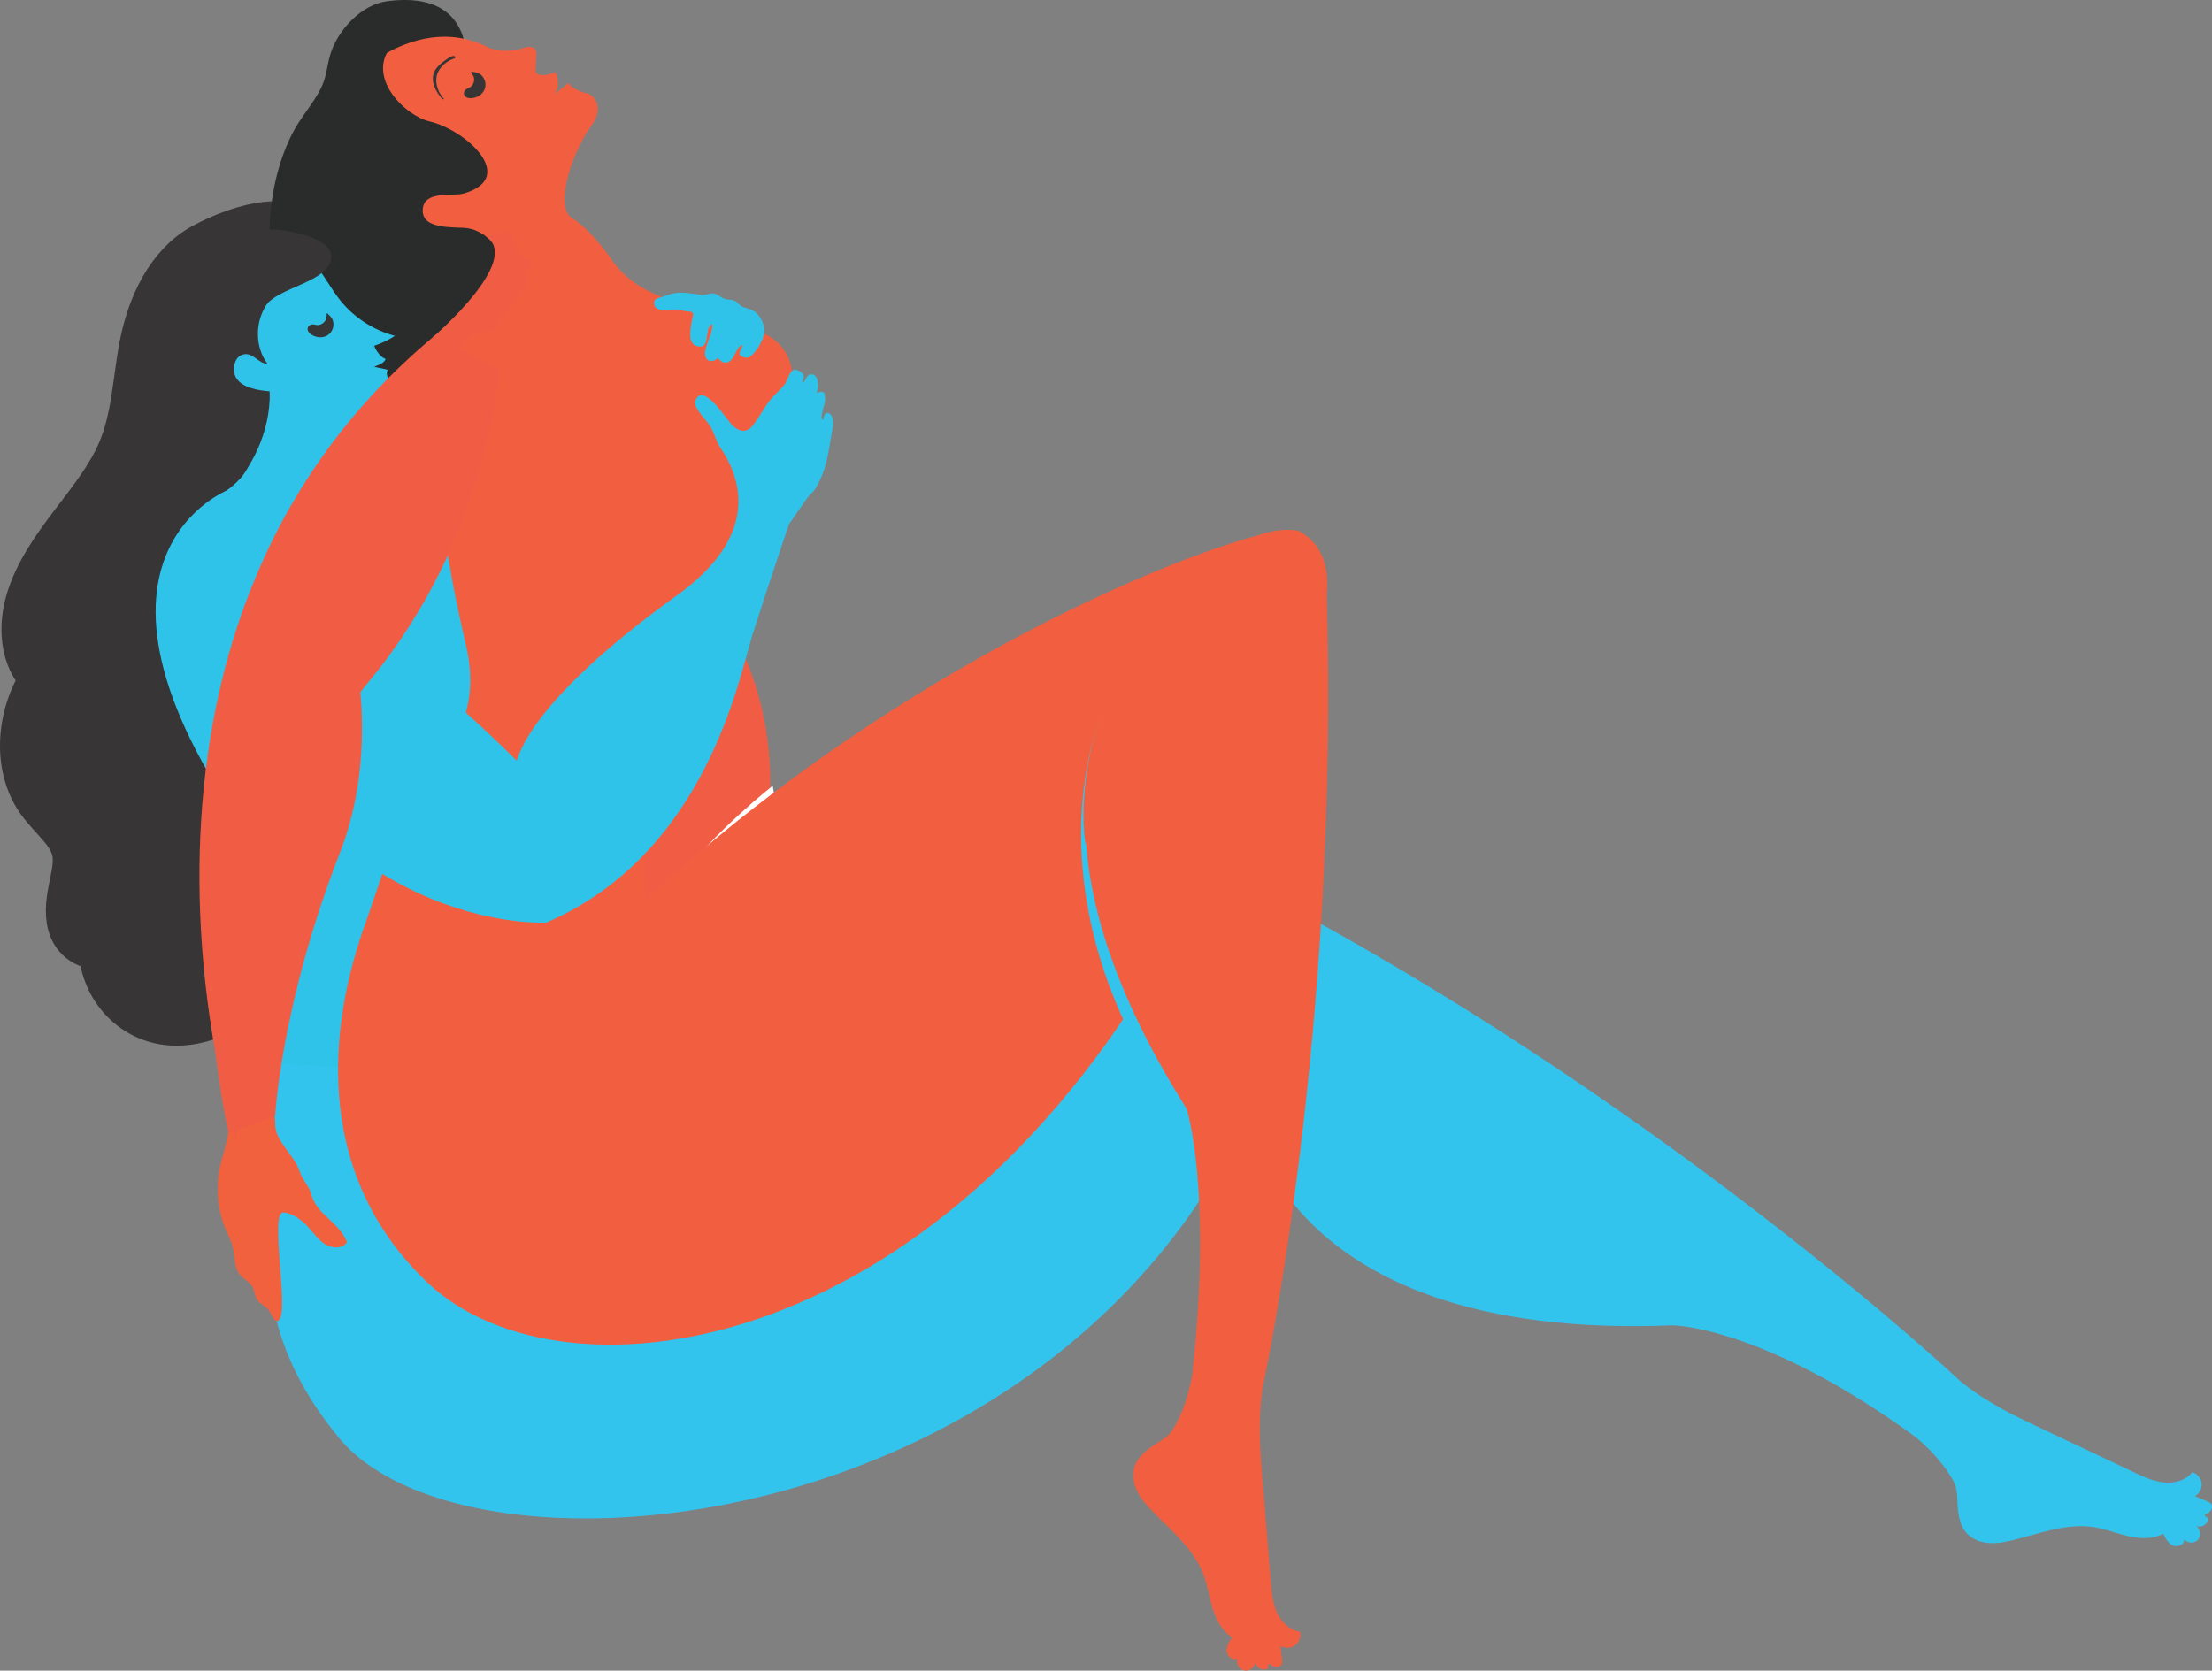 <?xml version="1.0" encoding="UTF-8" standalone="no"?>
<!-- Created with Inkscape (http://www.inkscape.org/) -->

<svg
   xmlns:dc="http://purl.org/dc/elements/1.1/"
   xmlns:cc="http://creativecommons.org/ns#"
   xmlns:rdf="http://www.w3.org/1999/02/22-rdf-syntax-ns#"
   xmlns:svg="http://www.w3.org/2000/svg"
   xmlns="http://www.w3.org/2000/svg"
   xmlns:inkscape="http://www.inkscape.org/namespaces/inkscape"
   version="1.1"
   width="745.599"
   height="563.253"
   id="svg2"
   xml:space="preserve"><rect width="100%" height="100%" fill="#808080" stroke="none"/><defs
     id="defs6"><clipPath
       id="clipPath16"><path
         d="m 0,450.602 596.479,0 L 596.479,0 0,0 0,450.602 z"
         inkscape:connector-curvature="0"
         id="path18" /></clipPath></defs><g
     transform="matrix(1.25,0,0,-1.25,0,563.253)"
     id="g10"><g
       id="g12"><g
         clip-path="url(#clipPath16)"
         id="g14"><g
           transform="translate(79.508,320.406)"
           id="g20"><path
             d="m 0,0 c 2.143,9.903 5.355,19.769 6.622,29.679 1.268,9.91 1.663,22.582 -1.064,31.52 -3.616,11.848 -20.257,6.35 -29.457,1.388 -9.06,-4.887 -13.805,-15.651 -15.745,-25.412 -1.941,-9.761 -2.06,-19.739 -6.056,-29.18 -3.069,-7.251 -8.211,-13.653 -13.077,-20.058 -4.865,-6.405 -9.648,-13.172 -11.746,-20.62 -2.098,-7.448 -0.922,-15.783 4.696,-19.681 -7.249,-10.094 -8.091,-23.759 -2,-32.442 3.507,-4.999 9.154,-8.731 10.042,-15.111 0.453,-3.251 -0.432,-6.741 -1.099,-10.144 -0.667,-3.402 -1.1,-7 0.189,-9.886 1.289,-2.887 4.862,-4.68 8.042,-3.034 -0.856,-10.228 5.879,-19.339 15.504,-20.972 9.626,-1.633 21.222,4.368 26.695,13.813 3.738,6.452 4.629,13.755 5.085,20.73 C -0.972,-72.706 -7.974,-36.84 0,0"
             inkscape:connector-curvature="0"
             id="path22"
             style="fill:#373535;fill-opacity:1;fill-rule:nonzero;stroke:none" /></g><g
           transform="translate(79.508,320.406)"
           id="g24"><path
             d="m 0,0 c 2.143,9.903 5.355,19.769 6.622,29.679 1.268,9.91 1.663,22.582 -1.064,31.52 -3.616,11.848 -20.257,6.35 -29.457,1.388 -9.06,-4.887 -13.805,-15.651 -15.745,-25.412 -1.941,-9.761 -2.06,-19.739 -6.056,-29.18 -3.069,-7.251 -8.211,-13.653 -13.077,-20.058 -4.865,-6.405 -9.648,-13.172 -11.746,-20.62 -2.098,-7.448 -0.922,-15.783 4.696,-19.681 -7.249,-10.094 -8.091,-23.759 -2,-32.442 3.507,-4.999 9.154,-8.731 10.042,-15.111 0.453,-3.251 -0.432,-6.741 -1.099,-10.144 -0.667,-3.402 -1.1,-7 0.189,-9.886 1.289,-2.887 4.862,-4.68 8.042,-3.034 -0.856,-10.228 5.879,-19.339 15.504,-20.972 9.626,-1.633 21.222,4.368 26.695,13.813 3.738,6.452 4.629,13.755 5.085,20.73 C -0.972,-72.706 -7.974,-36.84 0,0 z"
             inkscape:connector-curvature="0"
             id="path26"
             style="fill:none;stroke:#373535;stroke-width:15.245;stroke-linecap:butt;stroke-linejoin:miter;stroke-miterlimit:10;stroke-opacity:1;stroke-dasharray:none" /></g><g
           transform="translate(87.374,150.324)"
           id="g28"><path
             d="m 0,0 c 0,0 -35.649,-39.406 4.023,-87.527 39.672,-48.12 238.788,-23.147 261.395,143.582 0,0 -106.45,28.72 -198.147,-46.054 L 0,0 z"
             inkscape:connector-curvature="0"
             id="path30"
             style="fill:#33c4ed;fill-opacity:1;fill-rule:nonzero;stroke:none" /></g><g
           transform="translate(516.694,62.89)"
           id="g32"><path
             d="m 0,0 c 5.997,-5.053 9.127,-9.826 10.276,-12.209 1.023,-2.124 0.741,-4.642 0.977,-6.988 0.235,-2.346 0.767,-4.788 2.327,-6.556 1.51,-1.71 3.818,-2.559 6.094,-2.717 2.277,-0.158 4.548,0.308 6.761,0.865 7.086,1.782 14.254,4.549 21.474,3.431 3.175,-0.493 6.187,-1.722 9.318,-2.44 3.132,-0.718 6.583,-0.875 9.4,0.67 0.614,-1.251 1.32,-2.595 2.589,-3.172 1.27,-0.576 3.173,0.222 3.077,1.613 0.92,-1.114 2.874,-1.115 3.795,-0.002 0.92,1.113 0.553,3.033 -0.713,3.728 1.341,-0.813 3.375,0.337 3.371,1.904 -0.354,0.303 -0.707,0.607 -1.06,0.91 0.636,0.312 1.297,0.643 1.725,1.209 0.428,0.565 0.541,1.437 0.057,1.956 -0.217,0.232 -0.519,0.362 -0.811,0.487 -1.162,0.493 -2.324,0.987 -3.486,1.48 1.214,0.664 1.961,2.095 1.813,3.471 -0.149,1.376 -1.185,2.614 -2.512,3.003 -1.75,-2.248 -4.867,-3.067 -7.7,-2.771 -2.834,0.297 -5.472,1.534 -8.047,2.753 -9.62,4.554 -19.241,9.108 -28.862,13.662 -9.949,4.71 -15.549,8.891 -18.025,10.987 0,0 -76.331,71.625 -180.719,127.803 l -14.019,11.233 -3.564,-21.403 5.476,-41.429 c 0,0 5.478,-65.71 115.433,-61.231 0,0 24.625,-0.256 65.555,-30.247"
             inkscape:connector-curvature="0"
             id="path34"
             style="fill:#33c4ed;fill-opacity:1;fill-rule:nonzero;stroke:none" /></g><g
           transform="translate(74.496,328.125)"
           id="g36"><path
             d="M 0,0 C 0,8.606 6.977,15.583 15.583,15.583 24.19,15.583 31.166,8.606 31.166,0 31.166,-8.606 24.19,-15.583 15.583,-15.583 6.977,-15.583 0,-8.606 0,0"
             inkscape:connector-curvature="0"
             id="path38"
             style="fill:#2a2b2b;fill-opacity:1;fill-rule:nonzero;stroke:none" /></g><g
           transform="translate(125.134,439.634)"
           id="g40"><path
             d="m 0,0 c -1.669,6.771 -7.27,12.413 -20.755,10.638 -6.968,-0.917 -13.244,-7.775 -15.244,-14.144 -1.003,-3.194 -1.036,-6.183 -2.521,-9.185 -2.215,-4.475 -5.678,-8.098 -7.943,-12.644 -4.365,-8.764 -6.259,-19.215 -5.937,-29 0.37,-11.284 2.5,-25.223 8.861,-34.801 2.136,-3.216 5.654,-5.533 8.439,-8.177 3.156,-2.998 5.233,-4.407 9.533,-5.1 5.392,-0.868 13.112,-3.157 18.3,-1.084 3.431,1.371 5.278,4.485 7.196,7.445 1.781,2.748 2.651,5.283 3.894,8.273 1.296,3.117 4.756,5.785 5.516,8.982 1.419,5.967 1.434,12.863 1.585,19.065 0.351,14.525 -2.54,28.743 -6.701,42.592 C 3.002,-13.072 4.633,-0.733 0,0"
             inkscape:connector-curvature="0"
             id="path42"
             style="fill:#2a2b2b;fill-opacity:1;fill-rule:nonzero;stroke:none" /></g><g
           transform="translate(137.484,242.476)"
           id="g44"><path
             d="M 0,0 C -4.983,29.968 6.434,56.833 25.5,60.003 44.566,63.173 64.063,41.449 69.046,11.481 74.029,-18.487 62.612,-45.352 43.546,-48.522 24.479,-51.692 4.983,-29.968 0,0"
             inkscape:connector-curvature="0"
             id="path46"
             style="fill:#f15d44;fill-opacity:1;fill-rule:nonzero;stroke:none" /></g><path
           d="m 115.113,125.393 -48.87,0 0,52.539 48.87,0 0,-52.539 z"
           inkscape:connector-curvature="0"
           id="path48"
           style="fill:#33c4ed;fill-opacity:1;fill-rule:nonzero;stroke:none" /><g
           transform="translate(61.157,318.286)"
           id="g50"><path
             d="m 0,0 c 0,0 -52.017,-20.711 15.24,-105.489 0,0 4.231,-23.798 -9.333,-48.666 l 95.826,-5.227 -18.086,62.17 C 83.647,-97.212 137.905,18.34 0,0"
             inkscape:connector-curvature="0"
             id="path52"
             style="fill:#30c3ea;fill-opacity:1;fill-rule:nonzero;stroke:none" /></g><g
           transform="translate(85.68,378.371)"
           id="g54"><path
             d="m 0,0 c 2.15,-2.789 3.805,-5.936 5.996,-8.692 3.732,-4.696 9.012,-8.142 14.814,-9.668 -1.734,-1.114 -3.607,-2.01 -5.562,-2.662 0.239,-1.021 1.755,-3.252 3.043,-3.527 -0.117,-0.979 -1.884,-1.745 -3.049,-2.095 0.69,-0.351 2.916,-0.557 3.606,-0.908 -0.847,-1.435 1.106,-4.322 1.622,-5.906 0.195,-0.601 0.577,-1.12 0.952,-1.628 1.041,-1.41 2.737,-2.823 0.744,-4.063 -1.544,-0.961 -3.283,-1.689 -4.954,-2.396 -3.465,-1.468 -7.188,-2.328 -10.532,-4.049 -17.129,-8.814 7.798,-47.402 -0.364,-33.657 -7.145,0.601 -26.891,16.844 -32.016,18.386 -0.239,0.072 14.167,7.667 4.75,19.292 -0.251,0.31 -2.481,-1.855 -2.458,-3.209 0.058,-3.332 -0.439,-0.162 -0.847,3.146 -0.217,1.753 -0.524,3.497 -0.656,5.259 -0.144,1.917 -0.079,3.842 -0.013,5.764 0.259,7.636 0.52,15.286 1.523,22.86 0.241,1.817 0.528,3.643 1.173,5.358 1.573,4.178 5.419,7.327 9.732,8.337 C -7.38,7.141 -3.015,3.912 0,0"
             inkscape:connector-curvature="0"
             id="path56"
             style="fill:#30c3ea;fill-opacity:1;fill-rule:nonzero;stroke:none" /></g><g
           transform="translate(140.567,437.487)"
           id="g58"><path
             d="m 0,0 c -4.13,-1.396 -8.612,0.171 -8.612,0.171 -21.581,11.291 -41.576,-12.532 -41.576,-12.532 l 4.63,-19.286 30.84,-29.703 9.61,4.372 c 5.577,-1.244 8.094,-13.008 8.094,-13.008 0,0 48.392,-1.786 41.002,0.71 -11.156,3.768 -15.912,6.753 -20.347,13.376 -5.895,8.147 -9.984,10.173 -9.984,10.173 -5.276,3.58 1.048,19.319 5.063,24.676 4.525,6.039 -0.354,8.811 -0.354,8.811 -4.911,1.135 -5.651,2.968 -5.651,2.968 L 9.041,-12.24 c 1.837,2.685 0.166,5.891 0.166,5.891 -4.77,-1.924 -5.355,0.164 -5.355,0.164 l 0.207,4.511 c 0,0 0.713,3.287 -4.059,1.674"
             inkscape:connector-curvature="0"
             id="path60"
             style="fill:#f15f40;fill-opacity:1;fill-rule:nonzero;stroke:none" /></g><g
           transform="translate(126.592,424.747)"
           id="g62"><path
             d="M 0,0 C 1.521,-0.155 3.147,0.771 3.6,2.231 4.054,3.692 3.084,5.489 1.575,5.736 2.333,4.33 1.687,2.35 0.247,1.661 -0.018,1.535 -0.304,1.445 -0.537,1.267 -0.77,1.089 -0.941,0.785 -0.855,0.505 -0.751,0.17 -0.35,0.036 0,0"
             inkscape:connector-curvature="0"
             id="path64"
             style="fill:#373535;fill-opacity:1;fill-rule:nonzero;stroke:none" /></g><g
           transform="translate(126.592,424.747)"
           id="g66"><path
             d="M 0,0 C 1.521,-0.155 3.147,0.771 3.6,2.231 4.054,3.692 3.084,5.489 1.575,5.736 2.333,4.33 1.687,2.35 0.247,1.661 -0.018,1.535 -0.304,1.445 -0.537,1.267 -0.77,1.089 -0.941,0.785 -0.855,0.505 -0.751,0.17 -0.35,0.036 0,0 z"
             inkscape:connector-curvature="0"
             id="path68"
             style="fill:none;stroke:#373535;stroke-width:1.244;stroke-linecap:butt;stroke-linejoin:miter;stroke-miterlimit:10;stroke-opacity:1;stroke-dasharray:none" /></g><g
           transform="translate(122.58,434.85)"
           id="g70"><path
             d="m 0,0 c -1.517,-0.463 -2.881,-1.413 -3.842,-2.675 -0.222,-0.293 -0.424,-0.602 -0.586,-0.932 -0.59,-1.197 -0.625,-2.614 -0.306,-3.909 0.314,-1.277 0.961,-2.469 1.861,-3.427 -0.135,-0.226 -0.478,-0.026 -0.642,0.18 -0.771,0.969 -1.495,1.998 -1.934,3.157 -0.439,1.159 -0.574,2.469 -0.163,3.638 0.517,1.472 1.802,2.522 3.061,3.444 0.565,0.413 1.143,0.821 1.792,1.084 0.238,0.097 0.518,0.17 0.742,0.045 C 0.208,0.481 0.246,0.075 0,0"
             inkscape:connector-curvature="0"
             id="path72"
             style="fill:#373535;fill-opacity:1;fill-rule:nonzero;stroke:none" /></g><g
           transform="translate(83.984,361.144)"
           id="g74"><path
             d="M 0,0 C 1.139,-1.02 2.998,-1.228 4.224,-0.315 5.45,0.599 5.724,2.623 4.649,3.711 4.434,2.128 2.748,0.907 1.177,1.198 0.889,1.251 0.605,1.348 0.312,1.341 0.019,1.333 -0.299,1.189 -0.394,0.912 -0.507,0.579 -0.262,0.235 0,0"
             inkscape:connector-curvature="0"
             id="path76"
             style="fill:#373535;fill-opacity:1;fill-rule:nonzero;stroke:none" /></g><g
           transform="translate(83.984,361.144)"
           id="g78"><path
             d="M 0,0 C 1.139,-1.02 2.998,-1.228 4.224,-0.315 5.45,0.599 5.724,2.623 4.649,3.711 4.434,2.128 2.748,0.907 1.177,1.198 0.889,1.251 0.605,1.348 0.312,1.341 0.019,1.333 -0.299,1.189 -0.394,0.912 -0.507,0.579 -0.262,0.235 0,0 z"
             inkscape:connector-curvature="0"
             id="path80"
             style="fill:none;stroke:#373535;stroke-width:1.244;stroke-linecap:butt;stroke-linejoin:miter;stroke-miterlimit:10;stroke-opacity:1;stroke-dasharray:none" /></g><g
           transform="translate(208.367,238.658)"
           id="g82"><path
             d="M 0,0 C 0,0 -15.493,-12.028 -25.788,-25.788 L 0.51,-3.16 0,0 z"
             inkscape:connector-curvature="0"
             id="path84"
             style="fill:#ffffff;fill-opacity:1;fill-rule:nonzero;stroke:none" /></g><g
           transform="translate(202.348,361.805)"
           id="g86"><path
             d="m 0,0 c 0,0 17.279,-2.511 9.261,-23.904 l -7.942,-30.354 -54.098,-77.995 -29.909,18.086 c 0,0 10.453,9.445 6.055,28.662 -4.398,19.216 -20.569,86.259 16.377,106.605 -14.718,-8.156 11.19,-1.884 46.704,-16.989 L 0,0 z"
             inkscape:connector-curvature="0"
             id="path88"
             style="fill:#f15f40;fill-opacity:1;fill-rule:nonzero;stroke:none" /></g><g
           transform="translate(189.362,371.007)"
           id="g90"><path
             d="m 0,0 c -2.723,0.35 -5.681,1.042 -8.371,0.331 -0.906,-0.24 -1.768,-0.674 -2.682,-0.899 -1.038,-0.254 -2.144,-0.487 -1.899,-1.897 0.417,-2.401 4.554,-1.411 6.134,-1.392 0.694,0.009 1.255,-0.227 1.898,-0.412 0.554,-0.16 1.455,-0.043 1.951,-0.272 0.724,-0.335 0.502,-0.802 0.34,-1.596 -0.255,-1.245 -0.514,-2.384 -0.567,-3.669 -0.048,-1.169 -0.141,-2.686 0.895,-3.503 0.665,-0.524 1.987,-0.816 2.641,-0.323 1.433,1.081 0.537,5.318 2.401,5.81 0.073,-2.345 -1.506,-4.871 -1.94,-7.174 -0.494,-2.623 1.664,-3.69 3.47,-1.938 0.653,-1.052 1.84,-1.765 3.109,-0.931 1.434,0.943 1.856,3.899 3.408,4.444 0.119,-0.858 -0.917,-1.781 -0.692,-2.542 0.192,-0.65 1.697,-1.081 2.316,-0.87 1.717,0.584 4.025,4.659 4.288,6.363 0.384,2.49 -1.239,5.621 -3.561,6.564 -1.223,0.497 -2.35,0.484 -3.28,1.482 C 8.746,-1.229 8.153,-1.308 6.656,-1.168 5.235,-1.034 4.186,0.506 2.636,0.449 2.14,0.431 0,-0.139 0,0"
             inkscape:connector-curvature="0"
             id="path92"
             style="fill:#30c3ea;fill-opacity:1;fill-rule:nonzero;stroke:none" /></g><g
           transform="translate(135.95,386.108)"
           id="g94"><path
             d="m 0,0 -21.224,-24.952 8.023,-6.133 L 7.724,-6.594 0,0 z"
             inkscape:connector-curvature="0"
             id="path96"
             style="fill:#f15d44;fill-opacity:1;fill-rule:nonzero;stroke:none" /></g><g
           transform="translate(116.866,359.764)"
           id="g98"><path
             d="m 0,0 c -19.873,-2.43 -15.665,23.355 -24.502,38.847 -10.56,18.512 -9.261,32.357 12.403,38.476 C -17.287,69.374 -7.686,59.668 -1.028,58.084 8.849,55.734 22.8,42.996 8.277,38.656 5.214,37.74 -2.495,39.588 -2.871,34.38 -3.284,28.656 5.934,29.753 9.204,29.278 14.372,28.528 19.941,22.742 17.011,18.243 10.193,7.772 3.984,0.487 0,0"
             inkscape:connector-curvature="0"
             id="path100"
             style="fill:#2a2b2b;fill-opacity:1;fill-rule:nonzero;stroke:none" /></g><g
           transform="translate(116.714,359.637)"
           id="g102"><path
             d="M 0,0 C 0,0 24.289,20.777 14.321,27.204 L 21.138,28.732 25.83,14.672 16.221,1.52 0,0 z"
             inkscape:connector-curvature="0"
             id="path104"
             style="fill:#f15d44;fill-opacity:1;fill-rule:nonzero;stroke:none" /></g><g
           transform="translate(350.111,307.464)"
           id="g106"><path
             d="m 0,0 c -5.57,0.913 -10.712,-1.207 -10.712,-1.207 -35.217,-9.428 -117.33,-47.831 -179.535,-112.61 l -57.574,16.689 c 0,0 -32.216,-62.736 12.999,-105.69 36.684,-34.85 141.814,-21.641 205.536,101.39 C -36.93,-87.346 -55.63,-41.091 0,0"
             inkscape:connector-curvature="0"
             id="path108"
             style="fill:#f15f40;fill-opacity:1;fill-rule:nonzero;stroke:none" /></g><g
           transform="translate(172.731,225.764)"
           id="g110"><path
             d="m 0,0 2.718,-32.631 -32.617,-16.94 -46.095,20.012 9.128,26.854 L 0,0 z"
             inkscape:connector-curvature="0"
             id="path112"
             style="fill:#f15f40;fill-opacity:1;fill-rule:nonzero;stroke:none" /></g><g
           transform="translate(75.226,94.654)"
           id="g114"><path
             d="m 0,0 c 2.82,2.28 -2.603,28.95 1.137,28.92 2.224,-0.018 4.89,-1.97 6.475,-3.638 1.585,-1.668 2.883,-3.673 4.816,-4.907 1.932,-1.234 4.857,-1.312 5.908,0.583 -2.455,5.815 -8.205,7.16 -9.741,13.229 -0.427,1.689 -2.409,3.866 -2.914,5.537 -1.463,4.834 -6.997,8.495 -6.697,13.426 0.053,0.866 -0.327,2.801 -0.799,3.564 -0.443,0.716 -0.731,-0.006 -1.539,0.181 -3.389,0.787 -7.028,1.691 -10.444,1.541 0.88,-5.258 0.175,-9.043 -1.59,-15.108 -1.796,-6.169 -1.505,-13.338 1.225,-19.456 0.563,-1.262 1.226,-2.496 1.589,-3.818 0.751,-2.73 0.285,-5.911 2.18,-8.076 0.99,-1.132 2.506,-1.794 3.246,-3.096 0.621,-1.093 0.576,-2.452 1.27,-3.502 0.812,-1.23 2.435,-1.739 3.249,-2.967 0.714,-1.076 1.14,-2.861 2.375,-2.726 0.159,0.017 0.361,0.053 0.451,-0.086 C 0.288,-0.538 -0.121,-0.098 0,0"
             inkscape:connector-curvature="0"
             id="path116"
             style="fill:#f1613d;fill-opacity:1;fill-rule:nonzero;stroke:none" /></g><g
           transform="translate(194.299,329.784)"
           id="g118"><path
             d="m 0,0 c -1.46,2.154 -1.775,4.781 -3.454,6.826 -0.992,1.208 -3.994,4.371 -3.352,5.921 2.194,5.301 8.649,-5.52 10.115,-6.782 1.988,-1.713 3.829,-1.901 5.391,0.107 1.805,2.323 3.154,5.071 5.048,7.305 1.168,1.377 2.656,2.496 3.696,3.987 0.702,1.005 1.086,3.46 2.446,3.696 0.744,0.129 2.125,-0.557 2.459,-1.393 0.289,-0.726 -0.254,-1.385 -0.357,-2.068 1.198,0.314 0.907,2.033 2.303,2.23 2.129,0.3 2.353,-3.348 1.575,-4.956 2.049,0.478 2.279,0.549 2.334,-2.058 0.014,-0.66 -1.809,-5.486 -0.445,-5.144 0,0 0.095,2.22 1.414,1.685 1.282,-0.519 1.289,-2.819 1.1,-3.759 -1.013,-5.038 -1.307,-10.114 -3.651,-14.571 -0.699,-1.33 -1.109,-2.497 -2.286,-3.432 -1.008,-0.802 -5.697,-8.121 -5.843,-8.043 0,0 -6.504,-19.154 -9.996,-30.313 -3.493,-11.158 -12.347,-58.63 -55.456,-77.253 0,0 -61.666,-3.825 -93.88,76.243 0,0 7.347,44.838 85.908,-32.592 0.506,1.109 3.023,15.728 43.26,44.665 C 10.46,-23.783 5.789,-8.542 0,0"
             inkscape:connector-curvature="0"
             id="path120"
             style="fill:#30c3ea;fill-opacity:1;fill-rule:nonzero;stroke:none" /></g><g
           transform="translate(134.688,350.86)"
           id="g122"><path
             d="m 0,0 c 0,0 -2.772,-45.027 -35.186,-84.041 -30.17,-36.312 -31.994,-92.741 -35.834,-123.96 0,0 -44.046,136.368 53.781,217.39"
             inkscape:connector-curvature="0"
             id="path124"
             style="fill:#f15d44;fill-opacity:1;fill-rule:nonzero;stroke:none" /></g><g
           transform="translate(103.458,299.885)"
           id="g126"><path
             d="m 0,0 c -69.083,-38.694 -41.797,-154.991 -41.797,-154.991 l 12.536,4.725 c 0,0 1.533,30.178 17.533,71.178 10.886,27.896 3.323,56.795 3.323,56.795 0,0 26.761,30.272 8.405,22.293"
             inkscape:connector-curvature="0"
             id="path128"
             style="fill:#f15d44;fill-opacity:1;fill-rule:nonzero;stroke:none" /></g><g
           transform="translate(72.699,345.05)"
           id="g130"><path
             d="m 0,0 c 0.226,-5.334 -1.06,-10.751 -3.219,-15.606 -1.031,-2.321 -2.29,-4.552 -3.806,-6.592 -0.362,-0.487 -0.776,-1.213 -1.268,-1.584 -0.976,-0.737 -0.275,-0.775 -1.56,-0.551 -1.194,0.208 -2.612,1.379 -3.614,2.061 -9.873,6.715 -14.078,18.769 -14.048,30.316 0.029,11.188 3.732,23.135 12.91,30.167 4.261,3.265 9.513,5.371 14.92,5.43 C 4.679,43.69 17.126,41.575 16.604,35.907 16.011,29.458 2.093,28.016 -0.999,23.11 -3.947,18.435 -3.915,11.894 -0.585,7.417 -3.227,7.515 -4.763,11.074 -7.671,9.738 -9.727,8.793 -10.111,5.391 -9.006,3.62 -7.274,0.845 -2.973,0.261 0,0 0.357,-8.424 -2.12,0.186 0,0"
             inkscape:connector-curvature="0"
             id="path132"
             style="fill:#373535;fill-opacity:1;fill-rule:nonzero;stroke:none" /></g><g
           transform="translate(352.405,290.174)"
           id="g134"><path
             d="M 0,0 C 0.991,9.999 -0.283,12.974 -4.838,15.368 -70.6,-6.044 -75.083,-84.331 -36.034,-137.403"
             inkscape:connector-curvature="0"
             id="path136"
             style="fill:#33c4ed;fill-opacity:1;fill-rule:nonzero;stroke:none" /></g><g
           transform="translate(319.965,151.59)"
           id="g138"><path
             d="M 0,0 C 0,0 7.067,-21.465 1.513,-71.902 0.129,-79.62 -2.445,-84.715 -3.936,-86.9 c -1.33,-1.947 -3.653,-2.96 -5.568,-4.335 -1.915,-1.376 -3.765,-3.055 -4.518,-5.289 -0.728,-2.163 -0.312,-4.586 0.687,-6.637 1,-2.052 2.538,-3.787 4.125,-5.427 5.082,-5.249 11.058,-10.079 13.693,-16.894 1.158,-2.997 1.596,-6.22 2.538,-9.292 0.941,-3.072 2.528,-6.141 5.273,-7.81 -0.778,-1.157 -1.59,-2.44 -1.456,-3.827 0.135,-1.388 1.776,-2.638 2.933,-1.861 -0.506,-1.353 0.469,-3.047 1.893,-3.289 1.424,-0.242 2.904,1.035 2.874,2.479 -0.035,-1.568 1.977,-2.757 3.333,-1.97 0.087,0.457 0.173,0.915 0.259,1.372 0.588,-0.395 1.205,-0.802 1.909,-0.891 0.703,-0.089 1.516,0.249 1.723,0.927 0.093,0.304 0.056,0.63 0.017,0.946 -0.152,1.253 -0.305,2.506 -0.457,3.759 1.182,-0.72 2.794,-0.653 3.912,0.162 1.118,0.816 1.674,2.331 1.349,3.676 -2.822,0.393 -5.088,2.686 -6.246,5.289 -1.157,2.603 -1.402,5.506 -1.632,8.346 -0.856,10.609 -1.713,21.219 -2.569,31.829 -0.886,10.972 -0.059,17.911 0.521,21.103 0,0 20.582,94.622 17.148,213.117 0.991,9.999 -3.104,14.897 -7.659,17.291 C -35.616,134.462 -27.956,70.558 -27.094,71.415 -25.673,52.647 -18.334,29.024 0,0"
             inkscape:connector-curvature="0"
             id="path140"
             style="fill:#f15f40;fill-opacity:1;fill-rule:nonzero;stroke:none" /></g></g></g></g></svg>